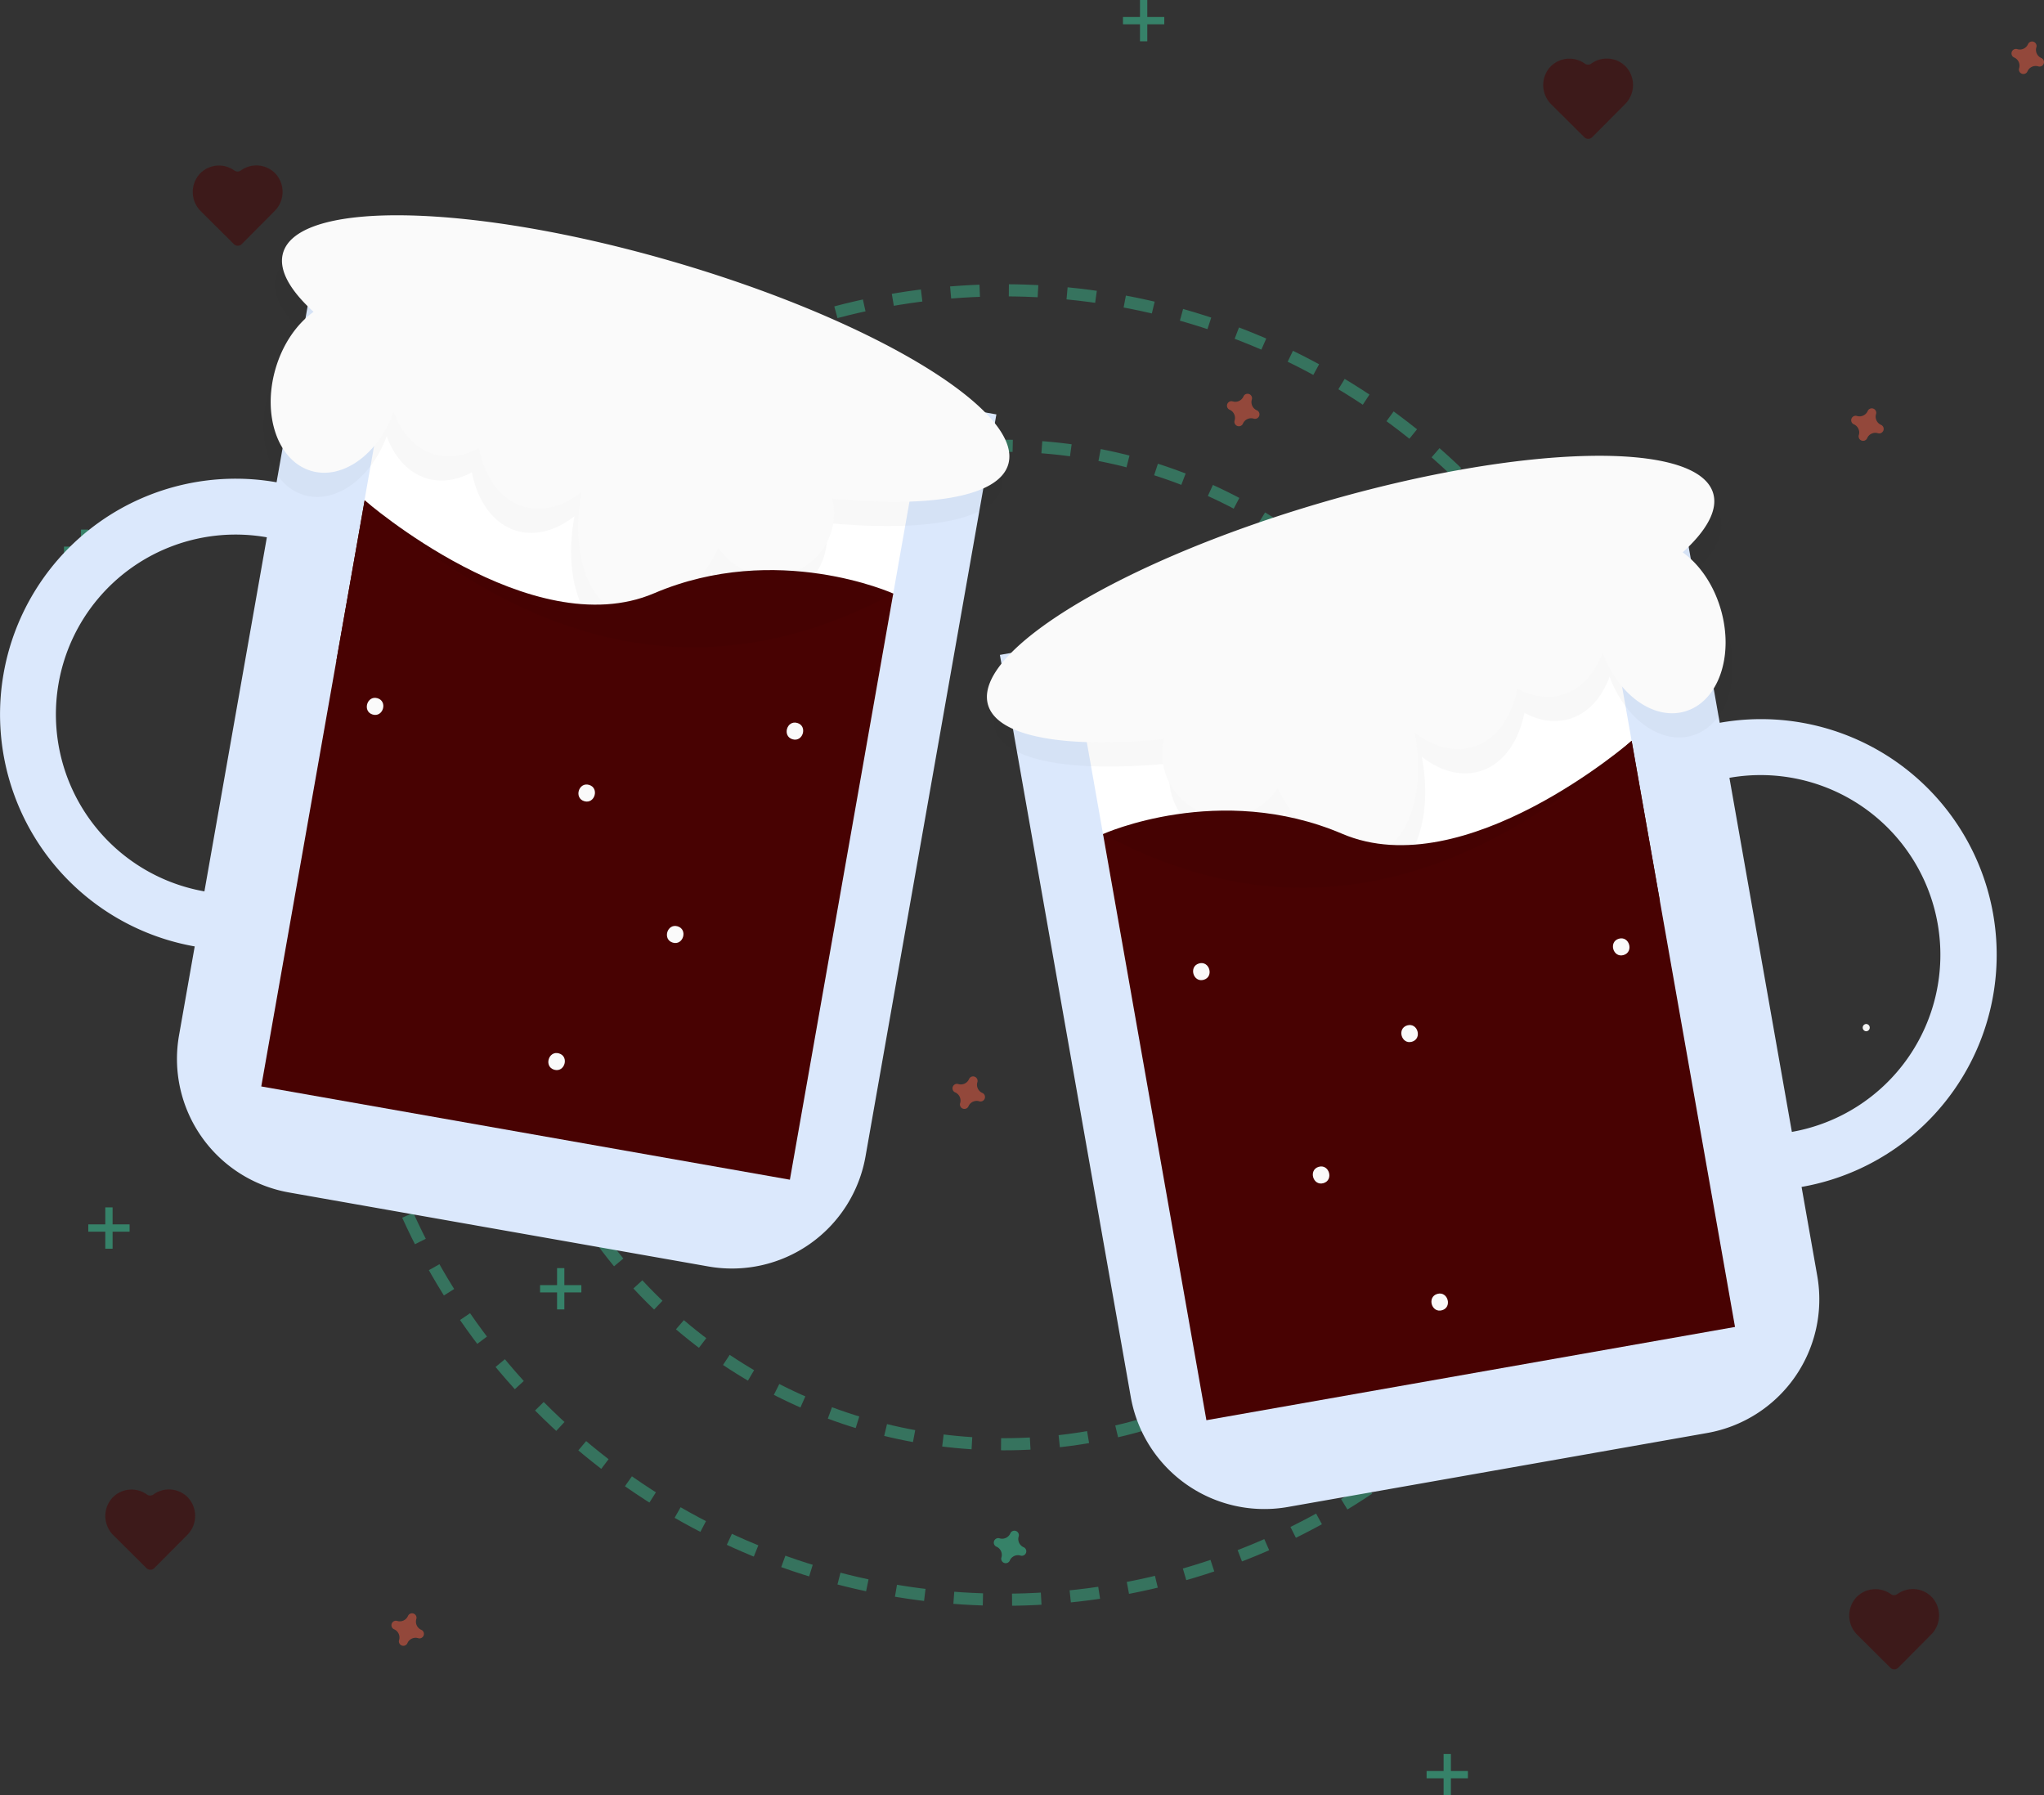 <svg id="f30b8817-e1bf-44da-9e46-2bc3b6e9971f" data-name="Layer 1" xmlns="http://www.w3.org/2000/svg" width="841.547" height="739" viewBox="0 0 841.547 739"><rect x="0" y="0" width="841.547" height="739" fill="#333333" stroke="none"/><title>Beer celebration</title><circle cx="413.353" cy="389" r="269.5" fill="none" stroke="#3ad29f" stroke-miterlimit="10" stroke-width="5" stroke-dasharray="12" opacity="0.4"/><circle cx="413.353" cy="389" r="205.5" fill="none" stroke="#3ad29f" stroke-miterlimit="10" stroke-width="5" stroke-dasharray="12" opacity="0.4"/><path d="M947.579,505a1.501,1.501,0,0,0,0-3,1.501,1.501,0,0,0,0,3Z" transform="translate(-179.226 -80.5)" fill="#f5f5f5"/><g opacity="0.5"><path d="M957.72,736.675a10.893,10.893,0,0,0-14.206,1.322,11.127,11.127,0,0,0,.442,15.509l13.58,13.504a2.267,2.267,0,0,0,3.206-.009l13.504-13.58a11.127,11.127,0,0,0,.355-15.511,10.893,10.893,0,0,0-14.213-1.243A2.286,2.286,0,0,1,957.72,736.675Z" transform="translate(-179.226 -80.5)" fill="#480202"/></g><g opacity="0.5"><path d="M239.72,695.675a10.893,10.893,0,0,0-14.206,1.322,11.127,11.127,0,0,0,.442,15.509l13.58,13.504a2.267,2.267,0,0,0,3.206-.009l13.504-13.58a11.127,11.127,0,0,0,.355-15.511,10.893,10.893,0,0,0-14.213-1.243A2.286,2.286,0,0,1,239.72,695.675Z" transform="translate(-179.226 -80.5)" fill="#480202"/></g><g opacity="0.5"><path d="M275.72,150.675a10.893,10.893,0,0,0-14.206,1.322,11.127,11.127,0,0,0,.442,15.509l13.58,13.504a2.267,2.267,0,0,0,3.206-.009l13.504-13.58a11.127,11.127,0,0,0,.355-15.511,10.893,10.893,0,0,0-14.213-1.243A2.286,2.286,0,0,1,275.72,150.675Z" transform="translate(-179.226 -80.5)" fill="#480202"/></g><g opacity="0.5"><path d="M831.72,106.675a10.893,10.893,0,0,0-14.206,1.322,11.127,11.127,0,0,0,.442,15.509l13.58,13.504a2.267,2.267,0,0,0,3.206-.009l13.504-13.58a11.127,11.127,0,0,0,.355-15.511,10.893,10.893,0,0,0-14.213-1.243A2.286,2.286,0,0,1,831.72,106.675Z" transform="translate(-179.226 -80.5)" fill="#480202"/></g><g opacity="0.5"><rect x="469.353" width="3" height="17" fill="#3ad29f"/><rect x="648.579" y="80.5" width="3" height="17" transform="translate(559.853 -641.579) rotate(90)" fill="#3ad29f"/></g><g opacity="0.5"><rect x="33.353" y="218" width="3" height="17" fill="#3ad29f"/><rect x="212.579" y="298.5" width="3" height="17" transform="translate(341.853 12.421) rotate(90)" fill="#3ad29f"/></g><g opacity="0.5"><rect x="594.353" y="722" width="3" height="17" fill="#3ad29f"/><rect x="773.579" y="802.5" width="3" height="17" transform="translate(1406.853 -44.579) rotate(90)" fill="#3ad29f"/></g><g opacity="0.5"><rect x="43.353" y="497" width="3" height="17" fill="#3ad29f"/><rect x="222.579" y="577.5" width="3" height="17" transform="translate(630.853 281.421) rotate(90)" fill="#3ad29f"/></g><g opacity="0.5"><rect x="229.353" y="522" width="3" height="17" fill="#3ad29f"/><rect x="408.579" y="602.5" width="3" height="17" transform="translate(841.853 120.421) rotate(90)" fill="#3ad29f"/></g><path d="M352.674,751.388a3.675,3.675,0,0,1-2.047-4.441,1.766,1.766,0,0,0,.08-.408h0a1.843,1.843,0,0,0-3.31-1.221h0a1.766,1.766,0,0,0-.204.362,3.675,3.675,0,0,1-4.441,2.047,1.766,1.766,0,0,0-.408-.08h0a1.843,1.843,0,0,0-1.221,3.31h0a1.766,1.766,0,0,0,.362.204,3.675,3.675,0,0,1,2.047,4.441,1.767,1.767,0,0,0-.08.408h0a1.843,1.843,0,0,0,3.31,1.221h0a1.766,1.766,0,0,0,.204-.362,3.675,3.675,0,0,1,4.441-2.047,1.766,1.766,0,0,0,.408.08h0a1.843,1.843,0,0,0,1.221-3.31h0A1.766,1.766,0,0,0,352.674,751.388Z" transform="translate(-179.226 -80.5)" fill="#f55f44" opacity="0.5"/><path d="M600.674,717.388a3.675,3.675,0,0,1-2.047-4.441,1.766,1.766,0,0,0,.08-.408h0a1.843,1.843,0,0,0-3.31-1.221h0a1.766,1.766,0,0,0-.204.362,3.675,3.675,0,0,1-4.441,2.047,1.766,1.766,0,0,0-.408-.08h0a1.843,1.843,0,0,0-1.221,3.31h0a1.766,1.766,0,0,0,.362.204,3.675,3.675,0,0,1,2.047,4.441,1.767,1.767,0,0,0-.08.408h0a1.843,1.843,0,0,0,3.31,1.221h0a1.766,1.766,0,0,0,.204-.362,3.675,3.675,0,0,1,4.441-2.047,1.766,1.766,0,0,0,.408.08h0a1.843,1.843,0,0,0,1.221-3.31h0A1.766,1.766,0,0,0,600.674,717.388Z" transform="translate(-179.226 -80.5)" fill="#3ad29f" opacity="0.5"/><path d="M696.674,249.388a3.675,3.675,0,0,1-2.047-4.441,1.766,1.766,0,0,0,.08-.408h0a1.843,1.843,0,0,0-3.31-1.221h0a1.766,1.766,0,0,0-.204.362,3.675,3.675,0,0,1-4.441,2.047,1.766,1.766,0,0,0-.408-.08h0a1.843,1.843,0,0,0-1.221,3.31h0a1.766,1.766,0,0,0,.362.204,3.675,3.675,0,0,1,2.047,4.441,1.767,1.767,0,0,0-.08.408h0a1.843,1.843,0,0,0,3.31,1.221h0a1.766,1.766,0,0,0,.204-.362,3.675,3.675,0,0,1,4.441-2.047,1.766,1.766,0,0,0,.408.08h0a1.843,1.843,0,0,0,1.221-3.31h0A1.766,1.766,0,0,0,696.674,249.388Z" transform="translate(-179.226 -80.5)" fill="#f55f44" opacity="0.5"/><path d="M953.674,255.388a3.675,3.675,0,0,1-2.047-4.441,1.766,1.766,0,0,0,.08-.408h0a1.843,1.843,0,0,0-3.31-1.221h0a1.766,1.766,0,0,0-.204.362,3.675,3.675,0,0,1-4.441,2.047,1.766,1.766,0,0,0-.408-.08h0a1.843,1.843,0,0,0-1.221,3.31h0a1.766,1.766,0,0,0,.362.204,3.675,3.675,0,0,1,2.047,4.441,1.767,1.767,0,0,0-.08.408h0a1.843,1.843,0,0,0,3.31,1.221h0a1.766,1.766,0,0,0,.204-.362,3.675,3.675,0,0,1,4.441-2.047,1.766,1.766,0,0,0,.408.08h0a1.843,1.843,0,0,0,1.221-3.31h0A1.766,1.766,0,0,0,953.674,255.388Z" transform="translate(-179.226 -80.5)" fill="#f55f44" opacity="0.5"/><path d="M583.674,530.388a3.675,3.675,0,0,1-2.047-4.441,1.766,1.766,0,0,0,.08-.408h0a1.843,1.843,0,0,0-3.31-1.221h0a1.766,1.766,0,0,0-.204.362,3.675,3.675,0,0,1-4.441,2.047,1.766,1.766,0,0,0-.408-.08h0a1.843,1.843,0,0,0-1.221,3.31h0a1.766,1.766,0,0,0,.362.204,3.675,3.675,0,0,1,2.047,4.441,1.767,1.767,0,0,0-.08.408h0a1.843,1.843,0,0,0,3.31,1.221h0a1.766,1.766,0,0,0,.204-.362,3.675,3.675,0,0,1,4.441-2.047,1.766,1.766,0,0,0,.408.08h0a1.843,1.843,0,0,0,1.221-3.31h0A1.766,1.766,0,0,0,583.674,530.388Z" transform="translate(-179.226 -80.5)" fill="#f55f44" opacity="0.5"/><path d="M1019.674,104.388a3.675,3.675,0,0,1-2.047-4.441,1.766,1.766,0,0,0,.08-.408h0a1.843,1.843,0,0,0-3.31-1.221h0a1.766,1.766,0,0,0-.204.362,3.675,3.675,0,0,1-4.441,2.047,1.766,1.766,0,0,0-.408-.08h0a1.843,1.843,0,0,0-1.221,3.31h0a1.766,1.766,0,0,0,.362.204,3.675,3.675,0,0,1,2.047,4.441,1.767,1.767,0,0,0-.08.408h0a1.843,1.843,0,0,0,3.31,1.221h0a1.766,1.766,0,0,0,.204-.362,3.675,3.675,0,0,1,4.441-2.047,1.766,1.766,0,0,0,.408.08h0a1.843,1.843,0,0,0,1.221-3.31h0A1.766,1.766,0,0,0,1019.674,104.388Z" transform="translate(-179.226 -80.5)" fill="#f55f44" opacity="0.5"/><path d="M887.26,378.024,873.536,300.225,590.9,350.082l53.88,305.442a55.843,55.843,0,0,0,64.694,45.293L882.123,670.361a55.843,55.843,0,0,0,45.293-64.694l-6.455-36.593a97,97,0,1,0-33.701-191.05Zm29.706,168.4L891.255,400.674A74,74,0,1,1,916.965,546.424Z" transform="translate(-179.226 -80.5)" fill="#dbe8fc"/><rect x="631.329" y="333.662" width="221" height="138" transform="translate(-237.897 54.49) rotate(-10.004)" fill="#fff"/><path d="M887.476,293.527c-6.41-21.986-78.443-20.321-160.889,3.717s-144.085,61.349-137.675,83.334c3.91,13.409,32.237,18.016,72.442,14.119A25.91,25.91,0,0,0,708.213,414.934c9.653,19.627,25.515,31.403,39.094,27.444,14.862-4.333,21.906-26.028,17.284-50.391,7.486,5.854,15.935,8.31,23.771,6.026,9.554-2.786,16.088-12.003,18.5-24.07,6.023,3.22,12.395,4.264,18.407,2.511,7.704-2.246,13.449-8.672,16.65-17.403,6.358,17.307,21.008,28.02,33.938,24.25,13.741-4.006,20.333-22.849,14.724-42.087-2.978-10.215-8.798-18.486-15.659-23.399C884.813,308.802,889.483,300.413,887.476,293.527Z" transform="translate(-179.226 -80.5)" opacity="0.03"/><path d="M884.574,283.575c-6.41-21.986-78.443-20.321-160.889,3.717s-144.085,61.349-137.675,83.334c3.91,13.409,32.237,18.016,72.442,14.119a25.91,25.91,0,0,0,46.859,20.236c9.653,19.627,25.515,31.403,39.094,27.444,14.862-4.333,21.906-26.028,17.284-50.391,7.486,5.854,15.935,8.31,23.771,6.026,9.554-2.786,16.088-12.003,18.5-24.07,6.023,3.22,12.395,4.264,18.407,2.511,7.704-2.246,13.449-8.672,16.65-17.403,6.358,17.307,21.008,28.02,33.938,24.25,13.741-4.006,20.333-22.849,14.724-42.087-2.978-10.215-8.798-18.486-15.659-23.399C881.911,298.85,886.582,290.461,884.574,283.575Z" transform="translate(-179.226 -80.5)" fill="#fafafa"/><path d="M633.356,423.828s47.966-21.662,98.478-.109S850.996,385.436,850.996,385.436L862.627,451.371,710.685,499.545l-44.431-4.348Z" transform="translate(-179.226 -80.5)" fill="#480202"/><path d="M633.356,423.828s47.966-21.662,98.478-.109S850.996,385.436,850.996,385.436L862.627,451.371,710.685,499.545l-44.431-4.348Z" transform="translate(-179.226 -80.5)" opacity="0.05"/><path d="M893.557,626.711,675.917,665.103,633.356,423.828Q742.747,482.519,850.996,385.436Z" transform="translate(-179.226 -80.5)" fill="#480202"/><path d="M672.866,477.091c-4.324,1.261-2.372,7.983,1.959,6.72C679.15,482.55,677.198,475.828,672.866,477.091Z" transform="translate(-179.226 -80.5)" fill="#fafafa"/><path d="M770.988,613.113c-4.324,1.261-2.372,7.983,1.959,6.72C777.271,618.573,775.319,611.85,770.988,613.113Z" transform="translate(-179.226 -80.5)" fill="#fafafa"/><path d="M722.158,560.801c-4.324,1.261-2.372,7.983,1.959,6.72C728.441,566.26,726.489,559.538,722.158,560.801Z" transform="translate(-179.226 -80.5)" fill="#fafafa"/><path d="M758.599,502.585c-4.324,1.261-2.372,7.983,1.959,6.72C764.882,508.044,762.93,501.322,758.599,502.585Z" transform="translate(-179.226 -80.5)" fill="#fafafa"/><path d="M845.726,466.907c-4.324,1.261-2.372,7.983,1.959,6.72C852.009,472.367,850.057,465.644,845.726,466.907Z" transform="translate(-179.226 -80.5)" fill="#fafafa"/><path d="M180.717,357.698a97,97,0,0,0,78.675,112.376l-6.455,36.593A55.843,55.843,0,0,0,298.23,571.361l172.649,30.455a55.843,55.843,0,0,0,64.694-45.293L589.453,251.082,306.817,201.225,293.093,279.024A97,97,0,0,0,180.717,357.698Zm22.65,3.995a74,74,0,0,1,85.73-60.02L263.387,447.424A74,74,0,0,1,203.368,361.694Z" transform="translate(-179.226 -80.5)" fill="#dbe8fc"/><rect x="328.024" y="234.662" width="221" height="138" transform="matrix(-0.985, -0.174, 0.174, -0.985, 638.403, 598.387)" fill="#fff"/><path d="M292.877,194.527c6.41-21.986,78.443-20.321,160.889,3.717s144.085,61.349,137.675,83.334c-3.91,13.409-32.237,18.016-72.442,14.119A25.91,25.91,0,0,1,472.14,315.934c-9.653,19.627-25.515,31.403-39.094,27.444-14.862-4.333-21.906-26.028-17.284-50.391-7.486,5.854-15.935,8.31-23.771,6.026-9.554-2.786-16.088-12.003-18.5-24.07-6.023,3.22-12.395,4.264-18.407,2.511-7.704-2.246-13.449-8.672-16.65-17.403-6.358,17.307-21.008,28.02-33.938,24.25-13.741-4.006-20.333-22.849-14.724-42.087,2.978-10.215,8.798-18.486,15.659-23.399C295.54,209.802,290.869,201.413,292.877,194.527Z" transform="translate(-179.226 -80.5)" opacity="0.03"/><path d="M295.779,184.575c6.41-21.986,78.443-20.321,160.889,3.717s144.085,61.349,137.675,83.334c-3.91,13.409-32.237,18.016-72.442,14.119a25.91,25.91,0,0,1-46.859,20.236c-9.653,19.627-25.515,31.403-39.094,27.444-14.862-4.333-21.906-26.028-17.284-50.391-7.486,5.854-15.935,8.31-23.771,6.026-9.554-2.786-16.088-12.003-18.5-24.07-6.023,3.22-12.395,4.264-18.407,2.511-7.704-2.246-13.449-8.672-16.65-17.403-6.358,17.307-21.008,28.02-33.938,24.25-13.741-4.006-20.333-22.849-14.724-42.087,2.978-10.215,8.798-18.486,15.659-23.399C298.442,199.85,293.771,191.461,295.779,184.575Z" transform="translate(-179.226 -80.5)" fill="#fafafa"/><path d="M546.997,324.828s-47.966-21.662-98.478-.109-119.161-38.282-119.161-38.282L317.726,352.371l151.941,48.175,44.431-4.348Z" transform="translate(-179.226 -80.5)" fill="#480202"/><path d="M546.997,324.828s-47.966-21.662-98.478-.109-119.161-38.282-119.161-38.282L317.726,352.371l151.941,48.175,44.431-4.348Z" transform="translate(-179.226 -80.5)" opacity="0.05"/><path d="M286.796,527.711l217.64,38.391,42.561-241.275q-109.39,58.691-217.64-38.391Z" transform="translate(-179.226 -80.5)" fill="#480202"/><path d="M507.486,378.091c4.324,1.261,2.372,7.983-1.959,6.72C501.203,383.55,503.155,376.828,507.486,378.091Z" transform="translate(-179.226 -80.5)" fill="#fafafa"/><path d="M409.365,514.113c4.324,1.261,2.372,7.983-1.959,6.72C403.082,519.573,405.034,512.85,409.365,514.113Z" transform="translate(-179.226 -80.5)" fill="#fafafa"/><path d="M458.195,461.801c4.324,1.261,2.372,7.983-1.959,6.72C451.912,467.26,453.864,460.538,458.195,461.801Z" transform="translate(-179.226 -80.5)" fill="#fafafa"/><path d="M421.754,403.585c4.324,1.261,2.372,7.983-1.959,6.72C415.471,409.044,417.423,402.322,421.754,403.585Z" transform="translate(-179.226 -80.5)" fill="#fafafa"/><path d="M334.627,367.907c4.324,1.261,2.372,7.983-1.959,6.72C328.344,373.367,330.296,366.644,334.627,367.907Z" transform="translate(-179.226 -80.5)" fill="#fafafa"/></svg>